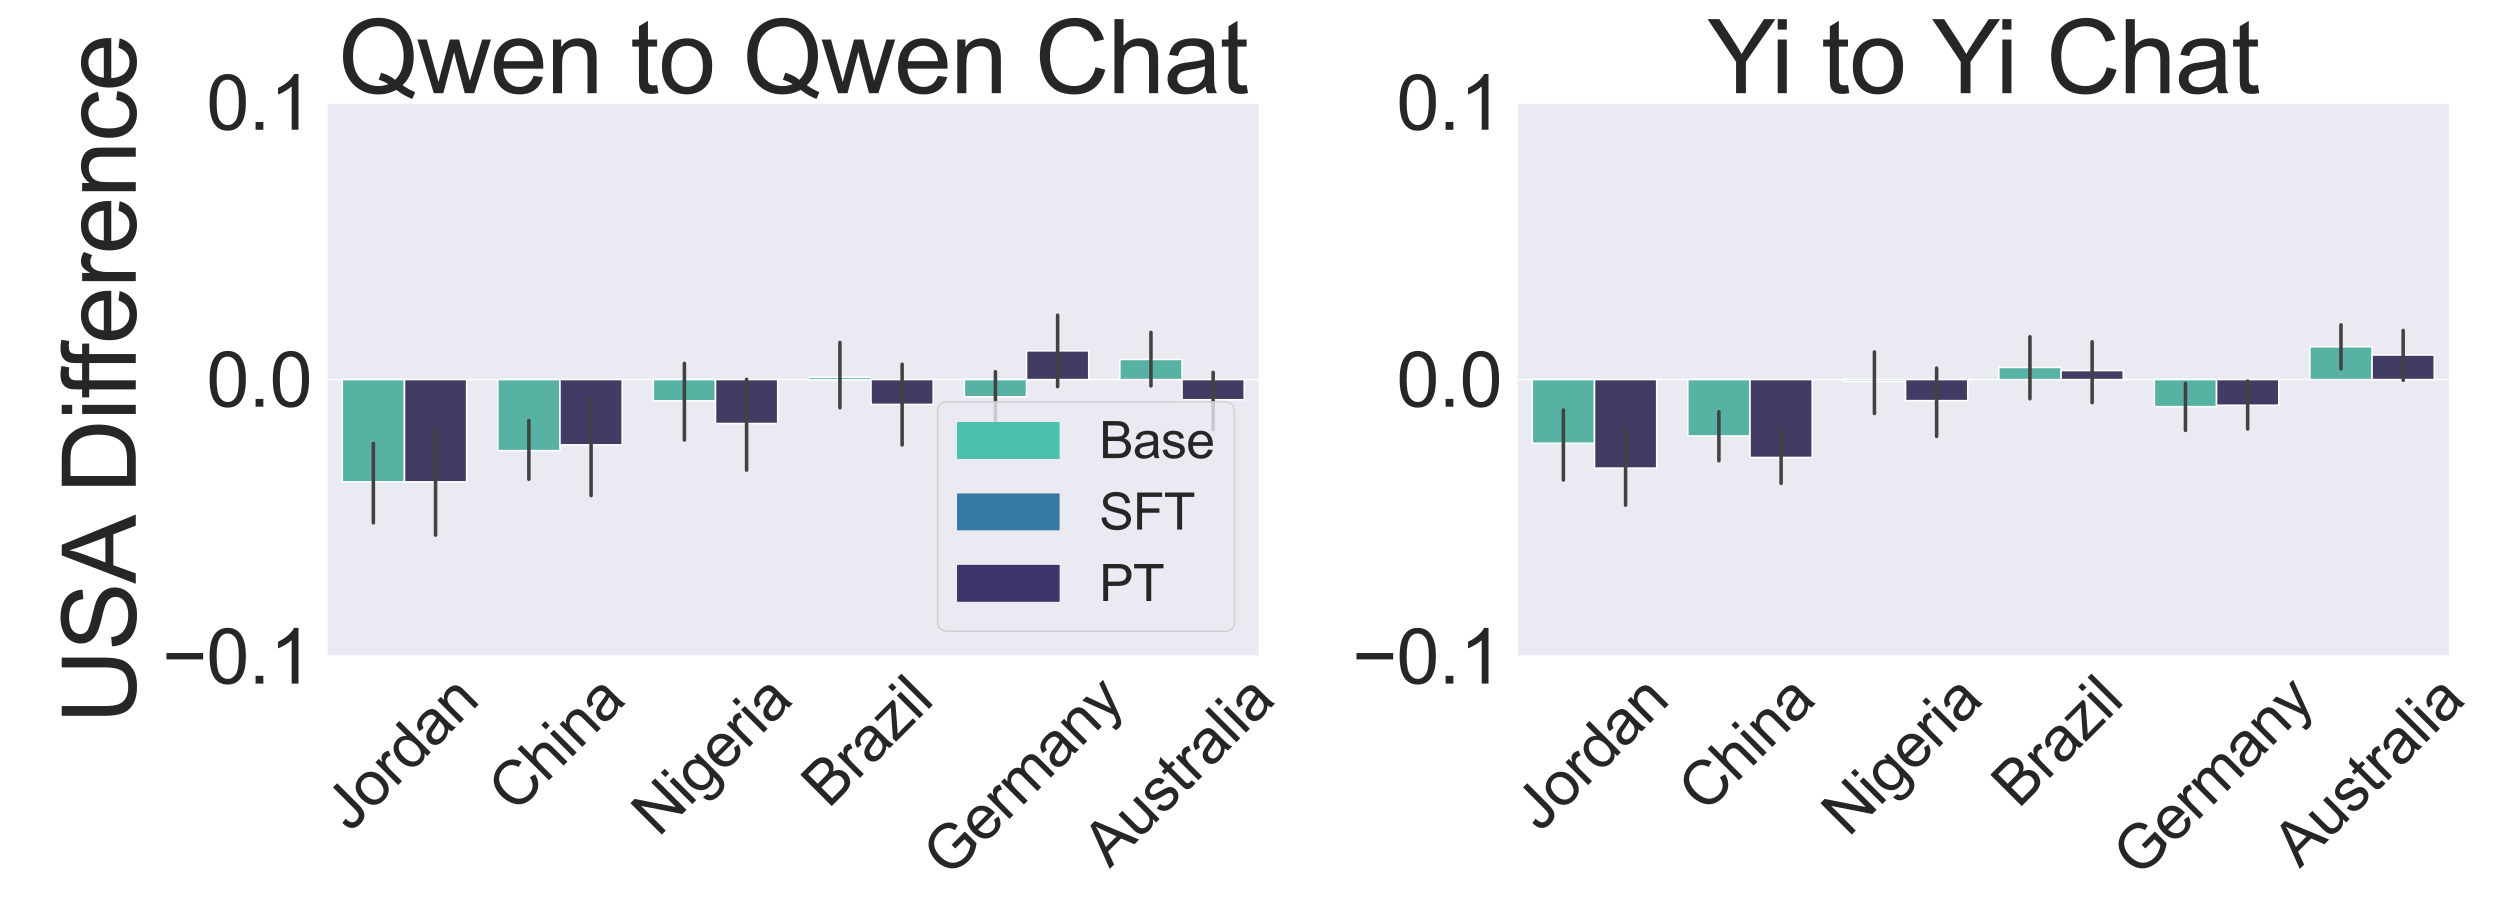 <?xml version="1.0" encoding="utf-8" standalone="no"?>
<!DOCTYPE svg PUBLIC "-//W3C//DTD SVG 1.1//EN"
  "http://www.w3.org/Graphics/SVG/1.1/DTD/svg11.dtd">
<svg xmlns:xlink="http://www.w3.org/1999/xlink" width="1584pt" height="576pt" viewBox="0 0 1584 576" xmlns="http://www.w3.org/2000/svg" version="1.1">
 <defs>
  <style type="text/css">*{stroke-linejoin: round; stroke-linecap: butt}</style>
 </defs>
 <g id="figure_1">
  <g id="patch_1">
   <path d="M 0 576 
L 1584 576 
L 1584 0 
L 0 0 
z
" style="fill: #ffffff"/>
  </g>
  <g id="axes_1">
   <g id="patch_2">
    <path d="M 207 415.951 
L 798.214 415.951 
L 798.214 65.04 
L 207 65.04 
z
" style="fill: #eaeaf2"/>
   </g>
   <g id="matplotlib.axis_1">
    <g id="xtick_1">
     <g id="text_1">
      <!-- Jordan -->
      <g style="fill: #262626" transform="translate(221.779 527.902) rotate(-45) scale(0.384 -0.384)">
       <defs>
        <path id="ArialMT-4a" d="M 184 1300 
L 731 1375 
Q 753 850 928 656 
Q 1103 463 1413 463 
Q 1641 463 1806 567 
Q 1972 672 2034 851 
Q 2097 1031 2097 1425 
L 2097 4581 
L 2703 4581 
L 2703 1459 
Q 2703 884 2564 568 
Q 2425 253 2123 87 
Q 1822 -78 1416 -78 
Q 813 -78 492 269 
Q 172 616 184 1300 
z
" transform="scale(0.016)"/>
        <path id="ArialMT-6f" d="M 213 1659 
Q 213 2581 725 3025 
Q 1153 3394 1769 3394 
Q 2453 3394 2887 2945 
Q 3322 2497 3322 1706 
Q 3322 1066 3130 698 
Q 2938 331 2570 128 
Q 2203 -75 1769 -75 
Q 1072 -75 642 372 
Q 213 819 213 1659 
z
M 791 1659 
Q 791 1022 1069 705 
Q 1347 388 1769 388 
Q 2188 388 2466 706 
Q 2744 1025 2744 1678 
Q 2744 2294 2464 2611 
Q 2184 2928 1769 2928 
Q 1347 2928 1069 2612 
Q 791 2297 791 1659 
z
" transform="scale(0.016)"/>
        <path id="ArialMT-72" d="M 416 0 
L 416 3319 
L 922 3319 
L 922 2816 
Q 1116 3169 1280 3281 
Q 1444 3394 1641 3394 
Q 1925 3394 2219 3213 
L 2025 2691 
Q 1819 2813 1613 2813 
Q 1428 2813 1281 2702 
Q 1134 2591 1072 2394 
Q 978 2094 978 1738 
L 978 0 
L 416 0 
z
" transform="scale(0.016)"/>
        <path id="ArialMT-64" d="M 2575 0 
L 2575 419 
Q 2259 -75 1647 -75 
Q 1250 -75 917 144 
Q 584 363 401 755 
Q 219 1147 219 1656 
Q 219 2153 384 2558 
Q 550 2963 881 3178 
Q 1213 3394 1622 3394 
Q 1922 3394 2156 3267 
Q 2391 3141 2538 2938 
L 2538 4581 
L 3097 4581 
L 3097 0 
L 2575 0 
z
M 797 1656 
Q 797 1019 1065 703 
Q 1334 388 1700 388 
Q 2069 388 2326 689 
Q 2584 991 2584 1609 
Q 2584 2291 2321 2609 
Q 2059 2928 1675 2928 
Q 1300 2928 1048 2622 
Q 797 2316 797 1656 
z
" transform="scale(0.016)"/>
        <path id="ArialMT-61" d="M 2588 409 
Q 2275 144 1986 34 
Q 1697 -75 1366 -75 
Q 819 -75 525 192 
Q 231 459 231 875 
Q 231 1119 342 1320 
Q 453 1522 633 1644 
Q 813 1766 1038 1828 
Q 1203 1872 1538 1913 
Q 2219 1994 2541 2106 
Q 2544 2222 2544 2253 
Q 2544 2597 2384 2738 
Q 2169 2928 1744 2928 
Q 1347 2928 1158 2789 
Q 969 2650 878 2297 
L 328 2372 
Q 403 2725 575 2942 
Q 747 3159 1072 3276 
Q 1397 3394 1825 3394 
Q 2250 3394 2515 3294 
Q 2781 3194 2906 3042 
Q 3031 2891 3081 2659 
Q 3109 2516 3109 2141 
L 3109 1391 
Q 3109 606 3145 398 
Q 3181 191 3288 0 
L 2700 0 
Q 2613 175 2588 409 
z
M 2541 1666 
Q 2234 1541 1622 1453 
Q 1275 1403 1131 1340 
Q 988 1278 909 1158 
Q 831 1038 831 891 
Q 831 666 1001 516 
Q 1172 366 1500 366 
Q 1825 366 2078 508 
Q 2331 650 2450 897 
Q 2541 1088 2541 1459 
L 2541 1666 
z
" transform="scale(0.016)"/>
        <path id="ArialMT-6e" d="M 422 0 
L 422 3319 
L 928 3319 
L 928 2847 
Q 1294 3394 1984 3394 
Q 2284 3394 2536 3286 
Q 2788 3178 2913 3003 
Q 3038 2828 3088 2588 
Q 3119 2431 3119 2041 
L 3119 0 
L 2556 0 
L 2556 2019 
Q 2556 2363 2490 2533 
Q 2425 2703 2258 2804 
Q 2091 2906 1866 2906 
Q 1506 2906 1245 2678 
Q 984 2450 984 1813 
L 984 0 
L 422 0 
z
" transform="scale(0.016)"/>
       </defs>
       <use xlink:href="#ArialMT-4a"/>
       <use xlink:href="#ArialMT-6f" x="50"/>
       <use xlink:href="#ArialMT-72" x="105.615"/>
       <use xlink:href="#ArialMT-64" x="138.916"/>
       <use xlink:href="#ArialMT-61" x="194.531"/>
       <use xlink:href="#ArialMT-6e" x="250.146"/>
      </g>
     </g>
    </g>
    <g id="xtick_2">
     <g id="text_2">
      <!-- China -->
      <g style="fill: #262626" transform="translate(326.352 515.828) rotate(-45) scale(0.384 -0.384)">
       <defs>
        <path id="ArialMT-43" d="M 3763 1606 
L 4369 1453 
Q 4178 706 3683 314 
Q 3188 -78 2472 -78 
Q 1731 -78 1267 223 
Q 803 525 561 1097 
Q 319 1669 319 2325 
Q 319 3041 592 3573 
Q 866 4106 1370 4382 
Q 1875 4659 2481 4659 
Q 3169 4659 3637 4309 
Q 4106 3959 4291 3325 
L 3694 3184 
Q 3534 3684 3231 3912 
Q 2928 4141 2469 4141 
Q 1941 4141 1586 3887 
Q 1231 3634 1087 3207 
Q 944 2781 944 2328 
Q 944 1744 1114 1308 
Q 1284 872 1643 656 
Q 2003 441 2422 441 
Q 2931 441 3284 734 
Q 3638 1028 3763 1606 
z
" transform="scale(0.016)"/>
        <path id="ArialMT-68" d="M 422 0 
L 422 4581 
L 984 4581 
L 984 2938 
Q 1378 3394 1978 3394 
Q 2347 3394 2619 3248 
Q 2891 3103 3008 2847 
Q 3125 2591 3125 2103 
L 3125 0 
L 2563 0 
L 2563 2103 
Q 2563 2525 2380 2717 
Q 2197 2909 1863 2909 
Q 1613 2909 1392 2779 
Q 1172 2650 1078 2428 
Q 984 2206 984 1816 
L 984 0 
L 422 0 
z
" transform="scale(0.016)"/>
        <path id="ArialMT-69" d="M 425 3934 
L 425 4581 
L 988 4581 
L 988 3934 
L 425 3934 
z
M 425 0 
L 425 3319 
L 988 3319 
L 988 0 
L 425 0 
z
" transform="scale(0.016)"/>
       </defs>
       <use xlink:href="#ArialMT-43"/>
       <use xlink:href="#ArialMT-68" x="72.217"/>
       <use xlink:href="#ArialMT-69" x="127.832"/>
       <use xlink:href="#ArialMT-6e" x="150.049"/>
       <use xlink:href="#ArialMT-61" x="205.664"/>
      </g>
     </g>
    </g>
    <g id="xtick_3">
     <g id="text_3">
      <!-- Nigeria -->
      <g style="fill: #262626" transform="translate(417.192 530.902) rotate(-45) scale(0.384 -0.384)">
       <defs>
        <path id="ArialMT-4e" d="M 488 0 
L 488 4581 
L 1109 4581 
L 3516 984 
L 3516 4581 
L 4097 4581 
L 4097 0 
L 3475 0 
L 1069 3600 
L 1069 0 
L 488 0 
z
" transform="scale(0.016)"/>
        <path id="ArialMT-67" d="M 319 -275 
L 866 -356 
Q 900 -609 1056 -725 
Q 1266 -881 1628 -881 
Q 2019 -881 2231 -725 
Q 2444 -569 2519 -288 
Q 2563 -116 2559 434 
Q 2191 0 1641 0 
Q 956 0 581 494 
Q 206 988 206 1678 
Q 206 2153 378 2554 
Q 550 2956 876 3175 
Q 1203 3394 1644 3394 
Q 2231 3394 2613 2919 
L 2613 3319 
L 3131 3319 
L 3131 450 
Q 3131 -325 2973 -648 
Q 2816 -972 2473 -1159 
Q 2131 -1347 1631 -1347 
Q 1038 -1347 672 -1080 
Q 306 -813 319 -275 
z
M 784 1719 
Q 784 1066 1043 766 
Q 1303 466 1694 466 
Q 2081 466 2343 764 
Q 2606 1063 2606 1700 
Q 2606 2309 2336 2618 
Q 2066 2928 1684 2928 
Q 1309 2928 1046 2623 
Q 784 2319 784 1719 
z
" transform="scale(0.016)"/>
        <path id="ArialMT-65" d="M 2694 1069 
L 3275 997 
Q 3138 488 2766 206 
Q 2394 -75 1816 -75 
Q 1088 -75 661 373 
Q 234 822 234 1631 
Q 234 2469 665 2931 
Q 1097 3394 1784 3394 
Q 2450 3394 2872 2941 
Q 3294 2488 3294 1666 
Q 3294 1616 3291 1516 
L 816 1516 
Q 847 969 1125 678 
Q 1403 388 1819 388 
Q 2128 388 2347 550 
Q 2566 713 2694 1069 
z
M 847 1978 
L 2700 1978 
Q 2663 2397 2488 2606 
Q 2219 2931 1791 2931 
Q 1403 2931 1139 2672 
Q 875 2413 847 1978 
z
" transform="scale(0.016)"/>
       </defs>
       <use xlink:href="#ArialMT-4e"/>
       <use xlink:href="#ArialMT-69" x="72.217"/>
       <use xlink:href="#ArialMT-67" x="94.434"/>
       <use xlink:href="#ArialMT-65" x="150.049"/>
       <use xlink:href="#ArialMT-72" x="205.664"/>
       <use xlink:href="#ArialMT-69" x="238.965"/>
       <use xlink:href="#ArialMT-61" x="261.182"/>
      </g>
     </g>
    </g>
    <g id="xtick_4">
     <g id="text_4">
      <!-- Brazil -->
      <g style="fill: #262626" transform="translate(524.947 512.782) rotate(-45) scale(0.384 -0.384)">
       <defs>
        <path id="ArialMT-42" d="M 469 0 
L 469 4581 
L 2188 4581 
Q 2713 4581 3030 4442 
Q 3347 4303 3526 4014 
Q 3706 3725 3706 3409 
Q 3706 3116 3547 2856 
Q 3388 2597 3066 2438 
Q 3481 2316 3704 2022 
Q 3928 1728 3928 1328 
Q 3928 1006 3792 729 
Q 3656 453 3456 303 
Q 3256 153 2954 76 
Q 2653 0 2216 0 
L 469 0 
z
M 1075 2656 
L 2066 2656 
Q 2469 2656 2644 2709 
Q 2875 2778 2992 2937 
Q 3109 3097 3109 3338 
Q 3109 3566 3000 3739 
Q 2891 3913 2687 3977 
Q 2484 4041 1991 4041 
L 1075 4041 
L 1075 2656 
z
M 1075 541 
L 2216 541 
Q 2509 541 2628 563 
Q 2838 600 2978 687 
Q 3119 775 3209 942 
Q 3300 1109 3300 1328 
Q 3300 1584 3169 1773 
Q 3038 1963 2805 2039 
Q 2572 2116 2134 2116 
L 1075 2116 
L 1075 541 
z
" transform="scale(0.016)"/>
        <path id="ArialMT-7a" d="M 125 0 
L 125 456 
L 2238 2881 
Q 1878 2863 1603 2863 
L 250 2863 
L 250 3319 
L 2963 3319 
L 2963 2947 
L 1166 841 
L 819 456 
Q 1197 484 1528 484 
L 3063 484 
L 3063 0 
L 125 0 
z
" transform="scale(0.016)"/>
        <path id="ArialMT-6c" d="M 409 0 
L 409 4581 
L 972 4581 
L 972 0 
L 409 0 
z
" transform="scale(0.016)"/>
       </defs>
       <use xlink:href="#ArialMT-42"/>
       <use xlink:href="#ArialMT-72" x="66.699"/>
       <use xlink:href="#ArialMT-61" x="100"/>
       <use xlink:href="#ArialMT-7a" x="155.615"/>
       <use xlink:href="#ArialMT-69" x="205.615"/>
       <use xlink:href="#ArialMT-6c" x="227.832"/>
      </g>
     </g>
    </g>
    <g id="xtick_5">
     <g id="text_5">
      <!-- Germany -->
      <g style="fill: #262626" transform="translate(601.609 556.871) rotate(-45) scale(0.384 -0.384)">
       <defs>
        <path id="ArialMT-47" d="M 2638 1797 
L 2638 2334 
L 4578 2338 
L 4578 638 
Q 4131 281 3656 101 
Q 3181 -78 2681 -78 
Q 2006 -78 1454 211 
Q 903 500 622 1047 
Q 341 1594 341 2269 
Q 341 2938 620 3517 
Q 900 4097 1425 4378 
Q 1950 4659 2634 4659 
Q 3131 4659 3532 4498 
Q 3934 4338 4162 4050 
Q 4391 3763 4509 3300 
L 3963 3150 
Q 3859 3500 3706 3700 
Q 3553 3900 3268 4020 
Q 2984 4141 2638 4141 
Q 2222 4141 1919 4014 
Q 1616 3888 1430 3681 
Q 1244 3475 1141 3228 
Q 966 2803 966 2306 
Q 966 1694 1177 1281 
Q 1388 869 1791 669 
Q 2194 469 2647 469 
Q 3041 469 3416 620 
Q 3791 772 3984 944 
L 3984 1797 
L 2638 1797 
z
" transform="scale(0.016)"/>
        <path id="ArialMT-6d" d="M 422 0 
L 422 3319 
L 925 3319 
L 925 2853 
Q 1081 3097 1340 3245 
Q 1600 3394 1931 3394 
Q 2300 3394 2536 3241 
Q 2772 3088 2869 2813 
Q 3263 3394 3894 3394 
Q 4388 3394 4653 3120 
Q 4919 2847 4919 2278 
L 4919 0 
L 4359 0 
L 4359 2091 
Q 4359 2428 4304 2576 
Q 4250 2725 4106 2815 
Q 3963 2906 3769 2906 
Q 3419 2906 3187 2673 
Q 2956 2441 2956 1928 
L 2956 0 
L 2394 0 
L 2394 2156 
Q 2394 2531 2256 2718 
Q 2119 2906 1806 2906 
Q 1569 2906 1367 2781 
Q 1166 2656 1075 2415 
Q 984 2175 984 1722 
L 984 0 
L 422 0 
z
" transform="scale(0.016)"/>
        <path id="ArialMT-79" d="M 397 -1278 
L 334 -750 
Q 519 -800 656 -800 
Q 844 -800 956 -737 
Q 1069 -675 1141 -563 
Q 1194 -478 1313 -144 
Q 1328 -97 1363 -6 
L 103 3319 
L 709 3319 
L 1400 1397 
Q 1534 1031 1641 628 
Q 1738 1016 1872 1384 
L 2581 3319 
L 3144 3319 
L 1881 -56 
Q 1678 -603 1566 -809 
Q 1416 -1088 1222 -1217 
Q 1028 -1347 759 -1347 
Q 597 -1347 397 -1278 
z
" transform="scale(0.016)"/>
       </defs>
       <use xlink:href="#ArialMT-47"/>
       <use xlink:href="#ArialMT-65" x="77.783"/>
       <use xlink:href="#ArialMT-72" x="133.398"/>
       <use xlink:href="#ArialMT-6d" x="166.699"/>
       <use xlink:href="#ArialMT-61" x="250"/>
       <use xlink:href="#ArialMT-6e" x="305.615"/>
       <use xlink:href="#ArialMT-79" x="361.23"/>
      </g>
     </g>
    </g>
    <g id="xtick_6">
     <g id="text_6">
      <!-- Australia -->
      <g style="fill: #262626" transform="translate(703.147 550.524) rotate(-45) scale(0.384 -0.384)">
       <defs>
        <path id="ArialMT-41" d="M -9 0 
L 1750 4581 
L 2403 4581 
L 4278 0 
L 3588 0 
L 3053 1388 
L 1138 1388 
L 634 0 
L -9 0 
z
M 1313 1881 
L 2866 1881 
L 2388 3150 
Q 2169 3728 2063 4100 
Q 1975 3659 1816 3225 
L 1313 1881 
z
" transform="scale(0.016)"/>
        <path id="ArialMT-75" d="M 2597 0 
L 2597 488 
Q 2209 -75 1544 -75 
Q 1250 -75 995 37 
Q 741 150 617 320 
Q 494 491 444 738 
Q 409 903 409 1263 
L 409 3319 
L 972 3319 
L 972 1478 
Q 972 1038 1006 884 
Q 1059 663 1231 536 
Q 1403 409 1656 409 
Q 1909 409 2131 539 
Q 2353 669 2445 892 
Q 2538 1116 2538 1541 
L 2538 3319 
L 3100 3319 
L 3100 0 
L 2597 0 
z
" transform="scale(0.016)"/>
        <path id="ArialMT-73" d="M 197 991 
L 753 1078 
Q 800 744 1014 566 
Q 1228 388 1613 388 
Q 2000 388 2187 545 
Q 2375 703 2375 916 
Q 2375 1106 2209 1216 
Q 2094 1291 1634 1406 
Q 1016 1563 777 1677 
Q 538 1791 414 1992 
Q 291 2194 291 2438 
Q 291 2659 392 2848 
Q 494 3038 669 3163 
Q 800 3259 1026 3326 
Q 1253 3394 1513 3394 
Q 1903 3394 2198 3281 
Q 2494 3169 2634 2976 
Q 2775 2784 2828 2463 
L 2278 2388 
Q 2241 2644 2061 2787 
Q 1881 2931 1553 2931 
Q 1166 2931 1000 2803 
Q 834 2675 834 2503 
Q 834 2394 903 2306 
Q 972 2216 1119 2156 
Q 1203 2125 1616 2013 
Q 2213 1853 2448 1751 
Q 2684 1650 2818 1456 
Q 2953 1263 2953 975 
Q 2953 694 2789 445 
Q 2625 197 2315 61 
Q 2006 -75 1616 -75 
Q 969 -75 630 194 
Q 291 463 197 991 
z
" transform="scale(0.016)"/>
        <path id="ArialMT-74" d="M 1650 503 
L 1731 6 
Q 1494 -44 1306 -44 
Q 1000 -44 831 53 
Q 663 150 594 308 
Q 525 466 525 972 
L 525 2881 
L 113 2881 
L 113 3319 
L 525 3319 
L 525 4141 
L 1084 4478 
L 1084 3319 
L 1650 3319 
L 1650 2881 
L 1084 2881 
L 1084 941 
Q 1084 700 1114 631 
Q 1144 563 1211 522 
Q 1278 481 1403 481 
Q 1497 481 1650 503 
z
" transform="scale(0.016)"/>
       </defs>
       <use xlink:href="#ArialMT-41"/>
       <use xlink:href="#ArialMT-75" x="66.699"/>
       <use xlink:href="#ArialMT-73" x="122.314"/>
       <use xlink:href="#ArialMT-74" x="172.314"/>
       <use xlink:href="#ArialMT-72" x="200.098"/>
       <use xlink:href="#ArialMT-61" x="233.398"/>
       <use xlink:href="#ArialMT-6c" x="289.014"/>
       <use xlink:href="#ArialMT-69" x="311.23"/>
       <use xlink:href="#ArialMT-61" x="333.447"/>
      </g>
     </g>
    </g>
   </g>
   <g id="matplotlib.axis_2">
    <g id="ytick_1">
     <g id="line2d_1">
      <path d="M 207 415.951 
L 798.214 415.951 
" clip-path="url(#p7016561818)" style="fill: none; stroke: #ffffff; stroke-linecap: round"/>
     </g>
     <g id="text_7">
      <!-- −0.1 -->
      <g style="fill: #262626" transform="translate(102.745 433.13) scale(0.48 -0.48)">
       <defs>
        <path id="ArialMT-2212" d="M 3381 1997 
L 356 1997 
L 356 2522 
L 3381 2522 
L 3381 1997 
z
" transform="scale(0.016)"/>
        <path id="ArialMT-30" d="M 266 2259 
Q 266 3072 433 3567 
Q 600 4063 929 4331 
Q 1259 4600 1759 4600 
Q 2128 4600 2406 4451 
Q 2684 4303 2865 4023 
Q 3047 3744 3150 3342 
Q 3253 2941 3253 2259 
Q 3253 1453 3087 958 
Q 2922 463 2592 192 
Q 2263 -78 1759 -78 
Q 1097 -78 719 397 
Q 266 969 266 2259 
z
M 844 2259 
Q 844 1131 1108 757 
Q 1372 384 1759 384 
Q 2147 384 2411 759 
Q 2675 1134 2675 2259 
Q 2675 3391 2411 3762 
Q 2147 4134 1753 4134 
Q 1366 4134 1134 3806 
Q 844 3388 844 2259 
z
" transform="scale(0.016)"/>
        <path id="ArialMT-2e" d="M 581 0 
L 581 641 
L 1222 641 
L 1222 0 
L 581 0 
z
" transform="scale(0.016)"/>
        <path id="ArialMT-31" d="M 2384 0 
L 1822 0 
L 1822 3584 
Q 1619 3391 1289 3197 
Q 959 3003 697 2906 
L 697 3450 
Q 1169 3672 1522 3987 
Q 1875 4303 2022 4600 
L 2384 4600 
L 2384 0 
z
" transform="scale(0.016)"/>
       </defs>
       <use xlink:href="#ArialMT-2212"/>
       <use xlink:href="#ArialMT-30" x="58.398"/>
       <use xlink:href="#ArialMT-2e" x="114.014"/>
       <use xlink:href="#ArialMT-31" x="141.797"/>
      </g>
     </g>
    </g>
    <g id="ytick_2">
     <g id="line2d_2">
      <path d="M 207 240.496 
L 798.214 240.496 
" clip-path="url(#p7016561818)" style="fill: none; stroke: #ffffff; stroke-linecap: round"/>
     </g>
     <g id="text_8">
      <!-- 0.0 -->
      <g style="fill: #262626" transform="translate(130.78 257.674) scale(0.48 -0.48)">
       <use xlink:href="#ArialMT-30"/>
       <use xlink:href="#ArialMT-2e" x="55.615"/>
       <use xlink:href="#ArialMT-30" x="83.398"/>
      </g>
     </g>
    </g>
    <g id="ytick_3">
     <g id="line2d_3">
      <path d="M 207 65.04 
L 798.214 65.04 
" clip-path="url(#p7016561818)" style="fill: none; stroke: #ffffff; stroke-linecap: round"/>
     </g>
     <g id="text_9">
      <!-- 0.1 -->
      <g style="fill: #262626" transform="translate(130.78 82.219) scale(0.48 -0.48)">
       <use xlink:href="#ArialMT-30"/>
       <use xlink:href="#ArialMT-2e" x="55.615"/>
       <use xlink:href="#ArialMT-31" x="83.398"/>
      </g>
     </g>
    </g>
    <g id="text_10">
     <!-- USA Difference -->
     <g style="fill: #262626" transform="translate(86.025 458.701) rotate(-90) scale(0.64 -0.64)">
      <defs>
       <path id="ArialMT-55" d="M 3500 4581 
L 4106 4581 
L 4106 1934 
Q 4106 1244 3950 837 
Q 3794 431 3386 176 
Q 2978 -78 2316 -78 
Q 1672 -78 1262 144 
Q 853 366 678 786 
Q 503 1206 503 1934 
L 503 4581 
L 1109 4581 
L 1109 1938 
Q 1109 1341 1220 1058 
Q 1331 775 1601 622 
Q 1872 469 2263 469 
Q 2931 469 3215 772 
Q 3500 1075 3500 1938 
L 3500 4581 
z
" transform="scale(0.016)"/>
       <path id="ArialMT-53" d="M 288 1472 
L 859 1522 
Q 900 1178 1048 958 
Q 1197 738 1509 602 
Q 1822 466 2213 466 
Q 2559 466 2825 569 
Q 3091 672 3220 851 
Q 3350 1031 3350 1244 
Q 3350 1459 3225 1620 
Q 3100 1781 2813 1891 
Q 2628 1963 1997 2114 
Q 1366 2266 1113 2400 
Q 784 2572 623 2826 
Q 463 3081 463 3397 
Q 463 3744 659 4045 
Q 856 4347 1234 4503 
Q 1613 4659 2075 4659 
Q 2584 4659 2973 4495 
Q 3363 4331 3572 4012 
Q 3781 3694 3797 3291 
L 3216 3247 
Q 3169 3681 2898 3903 
Q 2628 4125 2100 4125 
Q 1550 4125 1298 3923 
Q 1047 3722 1047 3438 
Q 1047 3191 1225 3031 
Q 1400 2872 2139 2705 
Q 2878 2538 3153 2413 
Q 3553 2228 3743 1945 
Q 3934 1663 3934 1294 
Q 3934 928 3725 604 
Q 3516 281 3123 101 
Q 2731 -78 2241 -78 
Q 1619 -78 1198 103 
Q 778 284 539 648 
Q 300 1013 288 1472 
z
" transform="scale(0.016)"/>
       <path id="ArialMT-20" transform="scale(0.016)"/>
       <path id="ArialMT-44" d="M 494 0 
L 494 4581 
L 2072 4581 
Q 2606 4581 2888 4516 
Q 3281 4425 3559 4188 
Q 3922 3881 4101 3404 
Q 4281 2928 4281 2316 
Q 4281 1794 4159 1391 
Q 4038 988 3847 723 
Q 3656 459 3429 307 
Q 3203 156 2883 78 
Q 2563 0 2147 0 
L 494 0 
z
M 1100 541 
L 2078 541 
Q 2531 541 2789 625 
Q 3047 709 3200 863 
Q 3416 1078 3536 1442 
Q 3656 1806 3656 2325 
Q 3656 3044 3420 3430 
Q 3184 3816 2847 3947 
Q 2603 4041 2063 4041 
L 1100 4041 
L 1100 541 
z
" transform="scale(0.016)"/>
       <path id="ArialMT-66" d="M 556 0 
L 556 2881 
L 59 2881 
L 59 3319 
L 556 3319 
L 556 3672 
Q 556 4006 616 4169 
Q 697 4388 901 4523 
Q 1106 4659 1475 4659 
Q 1713 4659 2000 4603 
L 1916 4113 
Q 1741 4144 1584 4144 
Q 1328 4144 1222 4034 
Q 1116 3925 1116 3625 
L 1116 3319 
L 1763 3319 
L 1763 2881 
L 1116 2881 
L 1116 0 
L 556 0 
z
" transform="scale(0.016)"/>
       <path id="ArialMT-63" d="M 2588 1216 
L 3141 1144 
Q 3050 572 2676 248 
Q 2303 -75 1759 -75 
Q 1078 -75 664 370 
Q 250 816 250 1647 
Q 250 2184 428 2587 
Q 606 2991 970 3192 
Q 1334 3394 1763 3394 
Q 2303 3394 2647 3120 
Q 2991 2847 3088 2344 
L 2541 2259 
Q 2463 2594 2264 2762 
Q 2066 2931 1784 2931 
Q 1359 2931 1093 2626 
Q 828 2322 828 1663 
Q 828 994 1084 691 
Q 1341 388 1753 388 
Q 2084 388 2306 591 
Q 2528 794 2588 1216 
z
" transform="scale(0.016)"/>
      </defs>
      <use xlink:href="#ArialMT-55"/>
      <use xlink:href="#ArialMT-53" x="72.217"/>
      <use xlink:href="#ArialMT-41" x="138.916"/>
      <use xlink:href="#ArialMT-20" x="200.115"/>
      <use xlink:href="#ArialMT-44" x="227.898"/>
      <use xlink:href="#ArialMT-69" x="300.115"/>
      <use xlink:href="#ArialMT-66" x="322.332"/>
      <use xlink:href="#ArialMT-66" x="348.365"/>
      <use xlink:href="#ArialMT-65" x="376.148"/>
      <use xlink:href="#ArialMT-72" x="431.764"/>
      <use xlink:href="#ArialMT-65" x="465.064"/>
      <use xlink:href="#ArialMT-6e" x="520.68"/>
      <use xlink:href="#ArialMT-63" x="576.295"/>
      <use xlink:href="#ArialMT-65" x="626.295"/>
     </g>
    </g>
   </g>
   <g id="patch_3">
    <path d="M 216.854 240.496 
L 256.268 240.496 
L 256.268 305.252 
L 216.854 305.252 
z
" clip-path="url(#p7016561818)" style="fill: #58b2a3; stroke: #ffffff; stroke-linejoin: miter"/>
   </g>
   <g id="patch_4">
    <path d="M 315.389 240.496 
L 354.803 240.496 
L 354.803 285.54 
L 315.389 285.54 
z
" clip-path="url(#p7016561818)" style="fill: #58b2a3; stroke: #ffffff; stroke-linejoin: miter"/>
   </g>
   <g id="patch_5">
    <path d="M 413.925 240.496 
L 453.339 240.496 
L 453.339 253.999 
L 413.925 253.999 
z
" clip-path="url(#p7016561818)" style="fill: #58b2a3; stroke: #ffffff; stroke-linejoin: miter"/>
   </g>
   <g id="patch_6">
    <path d="M 512.461 240.496 
L 551.875 240.496 
L 551.875 238.994 
L 512.461 238.994 
z
" clip-path="url(#p7016561818)" style="fill: #58b2a3; stroke: #ffffff; stroke-linejoin: miter"/>
   </g>
   <g id="patch_7">
    <path d="M 610.996 240.496 
L 650.41 240.496 
L 650.41 251.386 
L 610.996 251.386 
z
" clip-path="url(#p7016561818)" style="fill: #58b2a3; stroke: #ffffff; stroke-linejoin: miter"/>
   </g>
   <g id="patch_8">
    <path d="M 709.532 240.496 
L 748.946 240.496 
L 748.946 227.72 
L 709.532 227.72 
z
" clip-path="url(#p7016561818)" style="fill: #58b2a3; stroke: #ffffff; stroke-linejoin: miter"/>
   </g>
   <g id="patch_9">
    <path d="M 256.268 240.496 
L 295.682 240.496 
L 295.682 305.301 
L 256.268 305.301 
z
" clip-path="url(#p7016561818)" style="fill: #423b63; stroke: #ffffff; stroke-linejoin: miter"/>
   </g>
   <g id="patch_10">
    <path d="M 354.803 240.496 
L 394.218 240.496 
L 394.218 281.88 
L 354.803 281.88 
z
" clip-path="url(#p7016561818)" style="fill: #423b63; stroke: #ffffff; stroke-linejoin: miter"/>
   </g>
   <g id="patch_11">
    <path d="M 453.339 240.496 
L 492.753 240.496 
L 492.753 268.345 
L 453.339 268.345 
z
" clip-path="url(#p7016561818)" style="fill: #423b63; stroke: #ffffff; stroke-linejoin: miter"/>
   </g>
   <g id="patch_12">
    <path d="M 551.875 240.496 
L 591.289 240.496 
L 591.289 256.23 
L 551.875 256.23 
z
" clip-path="url(#p7016561818)" style="fill: #423b63; stroke: #ffffff; stroke-linejoin: miter"/>
   </g>
   <g id="patch_13">
    <path d="M 650.41 240.496 
L 689.825 240.496 
L 689.825 222.287 
L 650.41 222.287 
z
" clip-path="url(#p7016561818)" style="fill: #423b63; stroke: #ffffff; stroke-linejoin: miter"/>
   </g>
   <g id="patch_14">
    <path d="M 748.946 240.496 
L 788.36 240.496 
L 788.36 253.272 
L 748.946 253.272 
z
" clip-path="url(#p7016561818)" style="fill: #423b63; stroke: #ffffff; stroke-linejoin: miter"/>
   </g>
   <g id="patch_15">
    <path d="M 256.268 240.496 
L 256.268 240.496 
L 256.268 240.496 
L 256.268 240.496 
z
" clip-path="url(#p7016561818)" style="fill: #58b2a3; stroke: #ffffff; stroke-linejoin: miter"/>
   </g>
   <g id="patch_16">
    <path d="M 256.268 240.496 
L 256.268 240.496 
L 256.268 240.496 
L 256.268 240.496 
z
" clip-path="url(#p7016561818)" style="fill: #423b63; stroke: #ffffff; stroke-linejoin: miter"/>
   </g>
   <g id="line2d_4">
    <path d="M 236.561 331.273 
L 236.561 280.992 
" clip-path="url(#p7016561818)" style="fill: none; stroke: #424242; stroke-width: 2.25; stroke-linecap: round"/>
   </g>
   <g id="line2d_5">
    <path d="M 335.096 303.655 
L 335.096 266.421 
" clip-path="url(#p7016561818)" style="fill: none; stroke: #424242; stroke-width: 2.25; stroke-linecap: round"/>
   </g>
   <g id="line2d_6">
    <path d="M 433.632 278.779 
L 433.632 230.241 
" clip-path="url(#p7016561818)" style="fill: none; stroke: #424242; stroke-width: 2.25; stroke-linecap: round"/>
   </g>
   <g id="line2d_7">
    <path d="M 532.168 258.358 
L 532.168 217.012 
" clip-path="url(#p7016561818)" style="fill: none; stroke: #424242; stroke-width: 2.25; stroke-linecap: round"/>
   </g>
   <g id="line2d_8">
    <path d="M 630.703 266.883 
L 630.703 235.53 
" clip-path="url(#p7016561818)" style="fill: none; stroke: #424242; stroke-width: 2.25; stroke-linecap: round"/>
   </g>
   <g id="line2d_9">
    <path d="M 729.239 244.487 
L 729.239 210.605 
" clip-path="url(#p7016561818)" style="fill: none; stroke: #424242; stroke-width: 2.25; stroke-linecap: round"/>
   </g>
   <g id="line2d_10">
    <path d="M 275.975 339.057 
L 275.975 271.119 
" clip-path="url(#p7016561818)" style="fill: none; stroke: #424242; stroke-width: 2.25; stroke-linecap: round"/>
   </g>
   <g id="line2d_11">
    <path d="M 374.511 314.014 
L 374.511 252.337 
" clip-path="url(#p7016561818)" style="fill: none; stroke: #424242; stroke-width: 2.25; stroke-linecap: round"/>
   </g>
   <g id="line2d_12">
    <path d="M 473.046 297.888 
L 473.046 240.348 
" clip-path="url(#p7016561818)" style="fill: none; stroke: #424242; stroke-width: 2.25; stroke-linecap: round"/>
   </g>
   <g id="line2d_13">
    <path d="M 571.582 281.926 
L 571.582 230.798 
" clip-path="url(#p7016561818)" style="fill: none; stroke: #424242; stroke-width: 2.25; stroke-linecap: round"/>
   </g>
   <g id="line2d_14">
    <path d="M 670.118 244.966 
L 670.118 199.699 
" clip-path="url(#p7016561818)" style="fill: none; stroke: #424242; stroke-width: 2.25; stroke-linecap: round"/>
   </g>
   <g id="line2d_15">
    <path d="M 768.653 272.151 
L 768.653 235.925 
" clip-path="url(#p7016561818)" style="fill: none; stroke: #424242; stroke-width: 2.25; stroke-linecap: round"/>
   </g>
   <g id="patch_17">
    <path d="M 207 415.951 
L 207 65.04 
" style="fill: none; stroke: #ffffff; stroke-width: 1.25; stroke-linejoin: miter; stroke-linecap: square"/>
   </g>
   <g id="patch_18">
    <path d="M 798.214 415.951 
L 798.214 65.04 
" style="fill: none; stroke: #ffffff; stroke-width: 1.25; stroke-linejoin: miter; stroke-linecap: square"/>
   </g>
   <g id="patch_19">
    <path d="M 207 415.951 
L 798.214 415.951 
" style="fill: none; stroke: #ffffff; stroke-width: 1.25; stroke-linejoin: miter; stroke-linecap: square"/>
   </g>
   <g id="patch_20">
    <path d="M 207 65.04 
L 798.214 65.04 
" style="fill: none; stroke: #ffffff; stroke-width: 1.25; stroke-linejoin: miter; stroke-linecap: square"/>
   </g>
   <g id="text_11">
    <!-- Qwen to Qwen Chat -->
    <g style="fill: #262626" transform="translate(214.482 59.04) scale(0.64 -0.64)">
     <defs>
      <path id="ArialMT-51" d="M 3966 491 
Q 4388 200 4744 66 
L 4566 -356 
Q 4072 -178 3581 206 
Q 3072 -78 2456 -78 
Q 1834 -78 1328 222 
Q 822 522 548 1065 
Q 275 1609 275 2291 
Q 275 2969 550 3525 
Q 825 4081 1333 4372 
Q 1841 4663 2469 4663 
Q 3103 4663 3612 4361 
Q 4122 4059 4389 3517 
Q 4656 2975 4656 2294 
Q 4656 1728 4484 1276 
Q 4313 825 3966 491 
z
M 2631 1266 
Q 3156 1119 3497 828 
Q 4031 1316 4031 2294 
Q 4031 2850 3842 3265 
Q 3653 3681 3289 3911 
Q 2925 4141 2472 4141 
Q 1794 4141 1347 3677 
Q 900 3213 900 2291 
Q 900 1397 1342 919 
Q 1784 441 2472 441 
Q 2797 441 3084 563 
Q 2800 747 2484 825 
L 2631 1266 
z
" transform="scale(0.016)"/>
      <path id="ArialMT-77" d="M 1034 0 
L 19 3319 
L 600 3319 
L 1128 1403 
L 1325 691 
Q 1338 744 1497 1375 
L 2025 3319 
L 2603 3319 
L 3100 1394 
L 3266 759 
L 3456 1400 
L 4025 3319 
L 4572 3319 
L 3534 0 
L 2950 0 
L 2422 1988 
L 2294 2553 
L 1622 0 
L 1034 0 
z
" transform="scale(0.016)"/>
     </defs>
     <use xlink:href="#ArialMT-51"/>
     <use xlink:href="#ArialMT-77" x="77.783"/>
     <use xlink:href="#ArialMT-65" x="150"/>
     <use xlink:href="#ArialMT-6e" x="205.615"/>
     <use xlink:href="#ArialMT-20" x="261.23"/>
     <use xlink:href="#ArialMT-74" x="289.014"/>
     <use xlink:href="#ArialMT-6f" x="316.797"/>
     <use xlink:href="#ArialMT-20" x="372.412"/>
     <use xlink:href="#ArialMT-51" x="400.195"/>
     <use xlink:href="#ArialMT-77" x="477.979"/>
     <use xlink:href="#ArialMT-65" x="550.195"/>
     <use xlink:href="#ArialMT-6e" x="605.811"/>
     <use xlink:href="#ArialMT-20" x="661.426"/>
     <use xlink:href="#ArialMT-43" x="689.209"/>
     <use xlink:href="#ArialMT-68" x="761.426"/>
     <use xlink:href="#ArialMT-61" x="817.041"/>
     <use xlink:href="#ArialMT-74" x="872.656"/>
    </g>
   </g>
   <g id="legend_1">
    <g id="patch_21">
     <path d="M 600.479 399.951 
L 775.814 399.951 
Q 782.214 399.951 782.214 393.551 
L 782.214 260.956 
Q 782.214 254.556 775.814 254.556 
L 600.479 254.556 
Q 594.079 254.556 594.079 260.956 
L 594.079 393.551 
Q 594.079 399.951 600.479 399.951 
z
" style="fill: #eaeaf2; opacity: 0.8; stroke: #cccccc; stroke-linejoin: miter"/>
    </g>
    <g id="patch_22">
     <path d="M 606.879 290.261 
L 670.879 290.261 
L 670.879 267.861 
L 606.879 267.861 
z
" style="fill: #49c1ad; stroke: #49c1ad; stroke-linejoin: miter"/>
    </g>
    <g id="text_12">
     <!-- Base -->
     <g style="fill: #262626" transform="translate(696.479 290.261) scale(0.32 -0.32)">
      <use xlink:href="#ArialMT-42"/>
      <use xlink:href="#ArialMT-61" x="66.699"/>
      <use xlink:href="#ArialMT-73" x="122.314"/>
      <use xlink:href="#ArialMT-65" x="172.314"/>
     </g>
    </g>
    <g id="patch_23">
     <path d="M 606.879 335.526 
L 670.879 335.526 
L 670.879 313.126 
L 606.879 313.126 
z
" style="fill: #357aa2; stroke: #357aa2; stroke-linejoin: miter"/>
    </g>
    <g id="text_13">
     <!-- SFT -->
     <g style="fill: #262626" transform="translate(696.479 335.526) scale(0.32 -0.32)">
      <defs>
       <path id="ArialMT-46" d="M 525 0 
L 525 4581 
L 3616 4581 
L 3616 4041 
L 1131 4041 
L 1131 2622 
L 3281 2622 
L 3281 2081 
L 1131 2081 
L 1131 0 
L 525 0 
z
" transform="scale(0.016)"/>
       <path id="ArialMT-54" d="M 1659 0 
L 1659 4041 
L 150 4041 
L 150 4581 
L 3781 4581 
L 3781 4041 
L 2266 4041 
L 2266 0 
L 1659 0 
z
" transform="scale(0.016)"/>
      </defs>
      <use xlink:href="#ArialMT-53"/>
      <use xlink:href="#ArialMT-46" x="66.699"/>
      <use xlink:href="#ArialMT-54" x="127.783"/>
     </g>
    </g>
    <g id="patch_24">
     <path d="M 606.879 380.791 
L 670.879 380.791 
L 670.879 358.391 
L 606.879 358.391 
z
" style="fill: #3e3469; stroke: #3e3469; stroke-linejoin: miter"/>
    </g>
    <g id="text_14">
     <!-- PT -->
     <g style="fill: #262626" transform="translate(696.479 380.791) scale(0.32 -0.32)">
      <defs>
       <path id="ArialMT-50" d="M 494 0 
L 494 4581 
L 2222 4581 
Q 2678 4581 2919 4538 
Q 3256 4481 3484 4323 
Q 3713 4166 3852 3881 
Q 3991 3597 3991 3256 
Q 3991 2672 3619 2267 
Q 3247 1863 2275 1863 
L 1100 1863 
L 1100 0 
L 494 0 
z
M 1100 2403 
L 2284 2403 
Q 2872 2403 3119 2622 
Q 3366 2841 3366 3238 
Q 3366 3525 3220 3729 
Q 3075 3934 2838 4000 
Q 2684 4041 2272 4041 
L 1100 4041 
L 1100 2403 
z
" transform="scale(0.016)"/>
      </defs>
      <use xlink:href="#ArialMT-50"/>
      <use xlink:href="#ArialMT-54" x="66.699"/>
     </g>
    </g>
   </g>
  </g>
  <g id="axes_2">
   <g id="patch_25">
    <path d="M 961 415.951 
L 1552.214 415.951 
L 1552.214 65.04 
L 961 65.04 
z
" style="fill: #eaeaf2"/>
   </g>
   <g id="matplotlib.axis_3">
    <g id="xtick_7">
     <g id="text_15">
      <!-- Jordan -->
      <g style="fill: #262626" transform="translate(975.779 527.902) rotate(-45) scale(0.384 -0.384)">
       <use xlink:href="#ArialMT-4a"/>
       <use xlink:href="#ArialMT-6f" x="50"/>
       <use xlink:href="#ArialMT-72" x="105.615"/>
       <use xlink:href="#ArialMT-64" x="138.916"/>
       <use xlink:href="#ArialMT-61" x="194.531"/>
       <use xlink:href="#ArialMT-6e" x="250.146"/>
      </g>
     </g>
    </g>
    <g id="xtick_8">
     <g id="text_16">
      <!-- China -->
      <g style="fill: #262626" transform="translate(1080.352 515.828) rotate(-45) scale(0.384 -0.384)">
       <use xlink:href="#ArialMT-43"/>
       <use xlink:href="#ArialMT-68" x="72.217"/>
       <use xlink:href="#ArialMT-69" x="127.832"/>
       <use xlink:href="#ArialMT-6e" x="150.049"/>
       <use xlink:href="#ArialMT-61" x="205.664"/>
      </g>
     </g>
    </g>
    <g id="xtick_9">
     <g id="text_17">
      <!-- Nigeria -->
      <g style="fill: #262626" transform="translate(1171.192 530.902) rotate(-45) scale(0.384 -0.384)">
       <use xlink:href="#ArialMT-4e"/>
       <use xlink:href="#ArialMT-69" x="72.217"/>
       <use xlink:href="#ArialMT-67" x="94.434"/>
       <use xlink:href="#ArialMT-65" x="150.049"/>
       <use xlink:href="#ArialMT-72" x="205.664"/>
       <use xlink:href="#ArialMT-69" x="238.965"/>
       <use xlink:href="#ArialMT-61" x="261.182"/>
      </g>
     </g>
    </g>
    <g id="xtick_10">
     <g id="text_18">
      <!-- Brazil -->
      <g style="fill: #262626" transform="translate(1278.947 512.782) rotate(-45) scale(0.384 -0.384)">
       <use xlink:href="#ArialMT-42"/>
       <use xlink:href="#ArialMT-72" x="66.699"/>
       <use xlink:href="#ArialMT-61" x="100"/>
       <use xlink:href="#ArialMT-7a" x="155.615"/>
       <use xlink:href="#ArialMT-69" x="205.615"/>
       <use xlink:href="#ArialMT-6c" x="227.832"/>
      </g>
     </g>
    </g>
    <g id="xtick_11">
     <g id="text_19">
      <!-- Germany -->
      <g style="fill: #262626" transform="translate(1355.609 556.871) rotate(-45) scale(0.384 -0.384)">
       <use xlink:href="#ArialMT-47"/>
       <use xlink:href="#ArialMT-65" x="77.783"/>
       <use xlink:href="#ArialMT-72" x="133.398"/>
       <use xlink:href="#ArialMT-6d" x="166.699"/>
       <use xlink:href="#ArialMT-61" x="250"/>
       <use xlink:href="#ArialMT-6e" x="305.615"/>
       <use xlink:href="#ArialMT-79" x="361.23"/>
      </g>
     </g>
    </g>
    <g id="xtick_12">
     <g id="text_20">
      <!-- Australia -->
      <g style="fill: #262626" transform="translate(1457.147 550.524) rotate(-45) scale(0.384 -0.384)">
       <use xlink:href="#ArialMT-41"/>
       <use xlink:href="#ArialMT-75" x="66.699"/>
       <use xlink:href="#ArialMT-73" x="122.314"/>
       <use xlink:href="#ArialMT-74" x="172.314"/>
       <use xlink:href="#ArialMT-72" x="200.098"/>
       <use xlink:href="#ArialMT-61" x="233.398"/>
       <use xlink:href="#ArialMT-6c" x="289.014"/>
       <use xlink:href="#ArialMT-69" x="311.23"/>
       <use xlink:href="#ArialMT-61" x="333.447"/>
      </g>
     </g>
    </g>
   </g>
   <g id="matplotlib.axis_4">
    <g id="ytick_4">
     <g id="line2d_16">
      <path d="M 961 415.951 
L 1552.214 415.951 
" clip-path="url(#p2d06989f30)" style="fill: none; stroke: #ffffff; stroke-linecap: round"/>
     </g>
     <g id="text_21">
      <!-- −0.1 -->
      <g style="fill: #262626" transform="translate(856.745 433.13) scale(0.48 -0.48)">
       <use xlink:href="#ArialMT-2212"/>
       <use xlink:href="#ArialMT-30" x="58.398"/>
       <use xlink:href="#ArialMT-2e" x="114.014"/>
       <use xlink:href="#ArialMT-31" x="141.797"/>
      </g>
     </g>
    </g>
    <g id="ytick_5">
     <g id="line2d_17">
      <path d="M 961 240.496 
L 1552.214 240.496 
" clip-path="url(#p2d06989f30)" style="fill: none; stroke: #ffffff; stroke-linecap: round"/>
     </g>
     <g id="text_22">
      <!-- 0.0 -->
      <g style="fill: #262626" transform="translate(884.78 257.674) scale(0.48 -0.48)">
       <use xlink:href="#ArialMT-30"/>
       <use xlink:href="#ArialMT-2e" x="55.615"/>
       <use xlink:href="#ArialMT-30" x="83.398"/>
      </g>
     </g>
    </g>
    <g id="ytick_6">
     <g id="line2d_18">
      <path d="M 961 65.04 
L 1552.214 65.04 
" clip-path="url(#p2d06989f30)" style="fill: none; stroke: #ffffff; stroke-linecap: round"/>
     </g>
     <g id="text_23">
      <!-- 0.1 -->
      <g style="fill: #262626" transform="translate(884.78 82.219) scale(0.48 -0.48)">
       <use xlink:href="#ArialMT-30"/>
       <use xlink:href="#ArialMT-2e" x="55.615"/>
       <use xlink:href="#ArialMT-31" x="83.398"/>
      </g>
     </g>
    </g>
   </g>
   <g id="patch_26">
    <path d="M 970.854 240.496 
L 1010.268 240.496 
L 1010.268 280.853 
L 970.854 280.853 
z
" clip-path="url(#p2d06989f30)" style="fill: #58b2a3; stroke: #ffffff; stroke-linejoin: miter"/>
   </g>
   <g id="patch_27">
    <path d="M 1069.389 240.496 
L 1108.803 240.496 
L 1108.803 276.255 
L 1069.389 276.255 
z
" clip-path="url(#p2d06989f30)" style="fill: #58b2a3; stroke: #ffffff; stroke-linejoin: miter"/>
   </g>
   <g id="patch_28">
    <path d="M 1167.925 240.496 
L 1207.339 240.496 
L 1207.339 241.612 
L 1167.925 241.612 
z
" clip-path="url(#p2d06989f30)" style="fill: #58b2a3; stroke: #ffffff; stroke-linejoin: miter"/>
   </g>
   <g id="patch_29">
    <path d="M 1266.461 240.496 
L 1305.875 240.496 
L 1305.875 232.775 
L 1266.461 232.775 
z
" clip-path="url(#p2d06989f30)" style="fill: #58b2a3; stroke: #ffffff; stroke-linejoin: miter"/>
   </g>
   <g id="patch_30">
    <path d="M 1364.996 240.496 
L 1404.41 240.496 
L 1404.41 257.66 
L 1364.996 257.66 
z
" clip-path="url(#p2d06989f30)" style="fill: #58b2a3; stroke: #ffffff; stroke-linejoin: miter"/>
   </g>
   <g id="patch_31">
    <path d="M 1463.532 240.496 
L 1502.946 240.496 
L 1502.946 219.68 
L 1463.532 219.68 
z
" clip-path="url(#p2d06989f30)" style="fill: #58b2a3; stroke: #ffffff; stroke-linejoin: miter"/>
   </g>
   <g id="patch_32">
    <path d="M 1010.268 240.496 
L 1049.682 240.496 
L 1049.682 296.588 
L 1010.268 296.588 
z
" clip-path="url(#p2d06989f30)" style="fill: #423b63; stroke: #ffffff; stroke-linejoin: miter"/>
   </g>
   <g id="patch_33">
    <path d="M 1108.803 240.496 
L 1148.218 240.496 
L 1148.218 289.838 
L 1108.803 289.838 
z
" clip-path="url(#p2d06989f30)" style="fill: #423b63; stroke: #ffffff; stroke-linejoin: miter"/>
   </g>
   <g id="patch_34">
    <path d="M 1207.339 240.496 
L 1246.753 240.496 
L 1246.753 253.862 
L 1207.339 253.862 
z
" clip-path="url(#p2d06989f30)" style="fill: #423b63; stroke: #ffffff; stroke-linejoin: miter"/>
   </g>
   <g id="patch_35">
    <path d="M 1305.875 240.496 
L 1345.289 240.496 
L 1345.289 234.78 
L 1305.875 234.78 
z
" clip-path="url(#p2d06989f30)" style="fill: #423b63; stroke: #ffffff; stroke-linejoin: miter"/>
   </g>
   <g id="patch_36">
    <path d="M 1404.41 240.496 
L 1443.825 240.496 
L 1443.825 256.786 
L 1404.41 256.786 
z
" clip-path="url(#p2d06989f30)" style="fill: #423b63; stroke: #ffffff; stroke-linejoin: miter"/>
   </g>
   <g id="patch_37">
    <path d="M 1502.946 240.496 
L 1542.36 240.496 
L 1542.36 224.941 
L 1502.946 224.941 
z
" clip-path="url(#p2d06989f30)" style="fill: #423b63; stroke: #ffffff; stroke-linejoin: miter"/>
   </g>
   <g id="patch_38">
    <path d="M 1010.268 240.496 
L 1010.268 240.496 
L 1010.268 240.496 
L 1010.268 240.496 
z
" clip-path="url(#p2d06989f30)" style="fill: #58b2a3; stroke: #ffffff; stroke-linejoin: miter"/>
   </g>
   <g id="patch_39">
    <path d="M 1010.268 240.496 
L 1010.268 240.496 
L 1010.268 240.496 
L 1010.268 240.496 
z
" clip-path="url(#p2d06989f30)" style="fill: #423b63; stroke: #ffffff; stroke-linejoin: miter"/>
   </g>
   <g id="line2d_19">
    <path d="M 990.561 304.102 
L 990.561 259.792 
" clip-path="url(#p2d06989f30)" style="fill: none; stroke: #424242; stroke-width: 2.25; stroke-linecap: round"/>
   </g>
   <g id="line2d_20">
    <path d="M 1089.096 291.918 
L 1089.096 260.918 
" clip-path="url(#p2d06989f30)" style="fill: none; stroke: #424242; stroke-width: 2.25; stroke-linecap: round"/>
   </g>
   <g id="line2d_21">
    <path d="M 1187.632 261.982 
L 1187.632 223.025 
" clip-path="url(#p2d06989f30)" style="fill: none; stroke: #424242; stroke-width: 2.25; stroke-linecap: round"/>
   </g>
   <g id="line2d_22">
    <path d="M 1286.168 252.635 
L 1286.168 213.383 
" clip-path="url(#p2d06989f30)" style="fill: none; stroke: #424242; stroke-width: 2.25; stroke-linecap: round"/>
   </g>
   <g id="line2d_23">
    <path d="M 1384.703 272.677 
L 1384.703 242.867 
" clip-path="url(#p2d06989f30)" style="fill: none; stroke: #424242; stroke-width: 2.25; stroke-linecap: round"/>
   </g>
   <g id="line2d_24">
    <path d="M 1483.239 233.695 
L 1483.239 205.828 
" clip-path="url(#p2d06989f30)" style="fill: none; stroke: #424242; stroke-width: 2.25; stroke-linecap: round"/>
   </g>
   <g id="line2d_25">
    <path d="M 1029.975 320.07 
L 1029.975 272.662 
" clip-path="url(#p2d06989f30)" style="fill: none; stroke: #424242; stroke-width: 2.25; stroke-linecap: round"/>
   </g>
   <g id="line2d_26">
    <path d="M 1128.511 306.259 
L 1128.511 272.807 
" clip-path="url(#p2d06989f30)" style="fill: none; stroke: #424242; stroke-width: 2.25; stroke-linecap: round"/>
   </g>
   <g id="line2d_27">
    <path d="M 1227.046 276.479 
L 1227.046 233.269 
" clip-path="url(#p2d06989f30)" style="fill: none; stroke: #424242; stroke-width: 2.25; stroke-linecap: round"/>
   </g>
   <g id="line2d_28">
    <path d="M 1325.582 255.108 
L 1325.582 216.568 
" clip-path="url(#p2d06989f30)" style="fill: none; stroke: #424242; stroke-width: 2.25; stroke-linecap: round"/>
   </g>
   <g id="line2d_29">
    <path d="M 1424.118 271.785 
L 1424.118 241.417 
" clip-path="url(#p2d06989f30)" style="fill: none; stroke: #424242; stroke-width: 2.25; stroke-linecap: round"/>
   </g>
   <g id="line2d_30">
    <path d="M 1522.653 240.919 
L 1522.653 209.36 
" clip-path="url(#p2d06989f30)" style="fill: none; stroke: #424242; stroke-width: 2.25; stroke-linecap: round"/>
   </g>
   <g id="patch_40">
    <path d="M 961 415.951 
L 961 65.04 
" style="fill: none; stroke: #ffffff; stroke-width: 1.25; stroke-linejoin: miter; stroke-linecap: square"/>
   </g>
   <g id="patch_41">
    <path d="M 1552.214 415.951 
L 1552.214 65.04 
" style="fill: none; stroke: #ffffff; stroke-width: 1.25; stroke-linejoin: miter; stroke-linecap: square"/>
   </g>
   <g id="patch_42">
    <path d="M 961 415.951 
L 1552.214 415.951 
" style="fill: none; stroke: #ffffff; stroke-width: 1.25; stroke-linejoin: miter; stroke-linecap: square"/>
   </g>
   <g id="patch_43">
    <path d="M 961 65.04 
L 1552.214 65.04 
" style="fill: none; stroke: #ffffff; stroke-width: 1.25; stroke-linejoin: miter; stroke-linecap: square"/>
   </g>
   <g id="text_24">
    <!-- Yi to Yi Chat -->
    <g style="fill: #262626" transform="translate(1081.712 59.04) scale(0.64 -0.64)">
     <defs>
      <path id="ArialMT-59" d="M 1784 0 
L 1784 1941 
L 19 4581 
L 756 4581 
L 1659 3200 
Q 1909 2813 2125 2425 
Q 2331 2784 2625 3234 
L 3513 4581 
L 4219 4581 
L 2391 1941 
L 2391 0 
L 1784 0 
z
" transform="scale(0.016)"/>
     </defs>
     <use xlink:href="#ArialMT-59"/>
     <use xlink:href="#ArialMT-69" x="62.949"/>
     <use xlink:href="#ArialMT-20" x="85.166"/>
     <use xlink:href="#ArialMT-74" x="112.949"/>
     <use xlink:href="#ArialMT-6f" x="140.732"/>
     <use xlink:href="#ArialMT-20" x="196.348"/>
     <use xlink:href="#ArialMT-59" x="222.381"/>
     <use xlink:href="#ArialMT-69" x="285.33"/>
     <use xlink:href="#ArialMT-20" x="307.547"/>
     <use xlink:href="#ArialMT-43" x="335.33"/>
     <use xlink:href="#ArialMT-68" x="407.547"/>
     <use xlink:href="#ArialMT-61" x="463.162"/>
     <use xlink:href="#ArialMT-74" x="518.777"/>
    </g>
   </g>
  </g>
 </g>
 <defs>
  <clipPath id="p7016561818">
   <rect x="207" y="65.04" width="591.214" height="350.911"/>
  </clipPath>
  <clipPath id="p2d06989f30">
   <rect x="961" y="65.04" width="591.214" height="350.911"/>
  </clipPath>
 </defs>
</svg>
